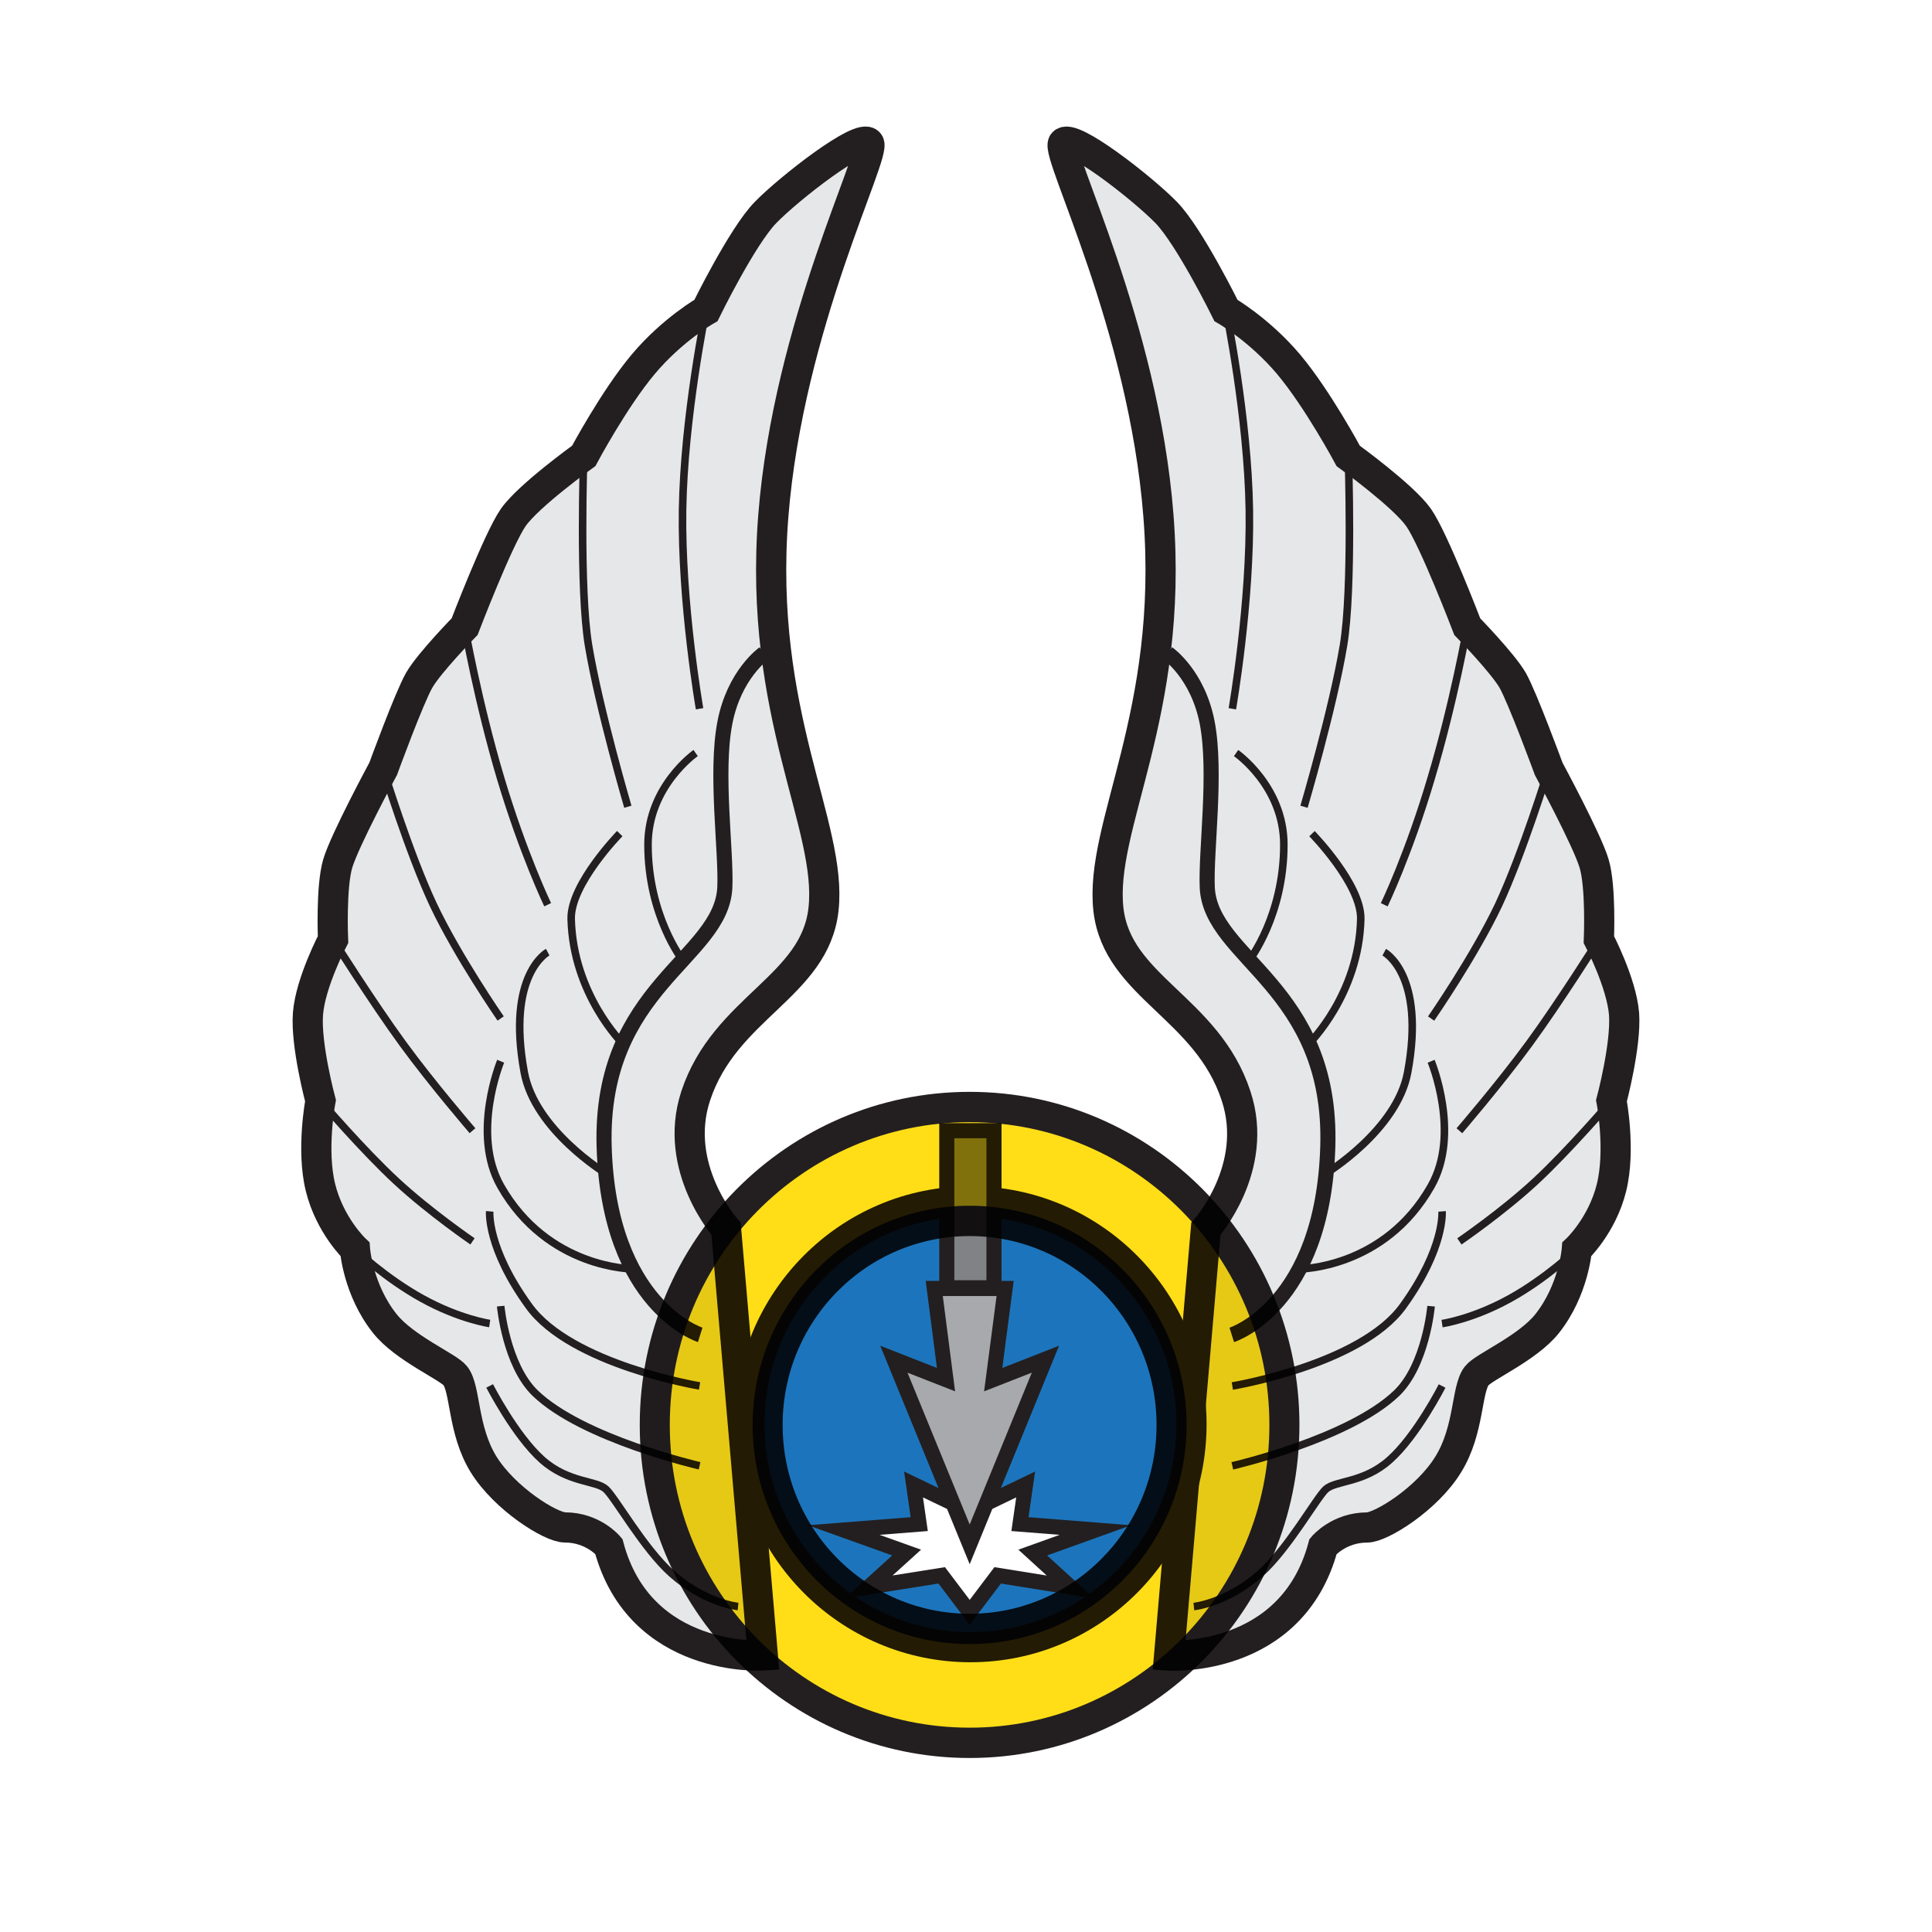 <svg version="1.1" viewBox="0 0 64 64" xmlns="http://www.w3.org/2000/svg">
 <defs>
  <filter id="filter961" color-interpolation-filters="sRGB">
   <feBlend in2="BackgroundImage" mode="multiply"/>
  </filter>
 </defs>
 <path d="m28.786 4.738c0.259 0.365-2.667 6.005-3.169 12.353-0.519 6.597 1.973 10.262 1.662 13.037-0.287 2.562-3.268 3.246-4.234 6.178-0.785 2.388 1.006 4.398 1.006 4.398l1.219 14.136s-4.066 0.26-5.102-3.614c0 0-0.518-0.628-1.454-0.628-0.467 0-1.993-0.95-2.699-2.095-0.702-1.146-0.583-2.485-0.933-2.93-0.231-0.297-1.688-0.911-2.336-1.73-0.888-1.115-0.987-2.459-0.987-2.459s-0.831-0.786-1.142-2.043c-0.311-1.256 0-2.879 0-2.879s-0.496-1.844-0.415-2.88c0.081-1.036 0.83-2.46 0.83-2.46s-0.074-1.737 0.155-2.514c0.229-0.776 1.506-3.14 1.506-3.14s0.859-2.35 1.193-2.933c0.334-0.583 1.506-1.778 1.506-1.778s1.106-2.892 1.61-3.615c0.502-0.723 2.336-2.041 2.336-2.041s1.006-1.888 1.971-3.036c0.967-1.152 2.077-1.781 2.077-1.781s1.2-2.454 1.972-3.244c0.771-0.795 3.17-2.667 3.428-2.302z" fill="#e6e7e8" stroke="#231f20" stroke-miterlimit="10"/>
 <g fill="none" stroke="#231f20" stroke-miterlimit="10">
  <path d="m25.305 21.646s-0.987 0.692-1.294 2.303c-0.319 1.657 0.052 4.252 0 5.445-0.104 2.356-4.154 3.298-3.998 8.586 0.155 5.286 3.182 6.239 3.182 6.239" stroke-width=".5"/>
  <g stroke-width=".25">
   <path d="m23.174 48.556s-3.875-0.891-5.445-2.407c-0.965-0.931-1.143-2.882-1.143-2.882"/>
   <path d="m23.174 45.911s-4.252-0.706-5.652-2.644c-1.404-1.935-1.3-3.139-1.3-3.139"/>
   <path d="m20.951 42.033s-2.809 0-4.366-2.744c-0.987-1.74 0-4.134 0-4.134"/>
   <path d="m20.068 38.869s-2.35-1.428-2.702-3.349c-0.598-3.246 0.777-3.979 0.777-3.979"/>
   <path d="m20.631 34.57s-1.649-1.623-1.71-4.13c-0.027-1.152 1.609-2.826 1.609-2.826"/>
   <path d="m22.61 31.803s-1.144-1.466-1.144-3.822c0-1.938 1.578-3.036 1.578-3.036"/>
   <path d="m16.222 43.843s-0.995-0.143-2.232-0.825c-1.236-0.681-2.232-1.634-2.232-1.634"/>
   <path d="m15.652 41.122s-1.406-0.961-2.518-1.99c-1.113-1.029-2.518-2.67-2.518-2.67"/>
   <path d="m15.652 37.456s-1.323-1.533-2.31-2.885c-0.987-1.353-2.31-3.448-2.31-3.448"/>
   <path d="m16.585 33.739s-1.429-2.066-2.232-3.77c-0.802-1.704-1.661-4.501-1.661-4.501"/>
   <path d="m18.142 29.97s-0.808-1.679-1.557-4.187c-0.749-2.51-1.193-5.025-1.193-5.025"/>
   <path d="m20.798 26.724s-0.952-3.245-1.301-5.339c-0.314-1.871-0.16-6.283-0.16-6.283"/>
   <path d="m23.174 23.479s-0.613-3.511-0.563-6.597c0.049-3.086 0.775-6.597 0.775-6.597"/>
   <path d="m24.449 53.218s-1.092-0.11-2.196-1.09c-0.932-0.829-1.877-2.526-2.186-2.801-0.331-0.294-1.242-0.201-2.106-0.968-0.897-0.798-1.74-2.449-1.74-2.449"/>
  </g>
 </g>
 <path d="m35.216 4.738c-0.259 0.365 2.667 6.005 3.159 12.354 0.518 6.597-1.968 10.262-1.657 13.037 0.292 2.563 3.273 3.246 4.229 6.178 0.793 2.388-1 4.399-1 4.399l-1.219 14.136s4.061 0.26 5.101-3.615c0 0 0.523-0.627 1.456-0.627 0.466 0 1.996-0.95 2.693-2.094 0.706-1.146 0.59-2.486 0.941-2.931 0.227-0.297 1.682-0.91 2.332-1.728 0.885-1.117 0.984-2.461 0.984-2.461s0.835-0.785 1.147-2.041c0.312-1.257 0-2.881 0-2.881s0.492-1.843 0.417-2.879c-0.085-1.036-0.834-2.46-0.834-2.46s0.074-1.737-0.156-2.513c-0.227-0.776-1.506-3.141-1.506-3.141s-0.863-2.35-1.192-2.932c-0.339-0.585-1.506-1.78-1.506-1.78s-1.106-2.893-1.612-3.615c-0.506-0.722-2.33-2.039-2.33-2.039s-1.011-1.887-1.978-3.039c-0.969-1.148-2.073-1.781-2.073-1.781s-1.206-2.449-1.978-3.244c-0.772-0.795-3.16-2.667-3.419-2.302z" fill="#e6e7e8" stroke="#231f20" stroke-miterlimit="10"/>
 <g fill="none" stroke="#231f20" stroke-miterlimit="10">
  <path d="m38.687 21.647s0.997 0.691 1.305 2.303c0.314 1.657-0.052 4.252 0 5.445 0.104 2.356 4.152 3.299 3.993 8.585-0.157 5.288-3.181 6.24-3.181 6.24" stroke-width=".5"/>
  <g stroke-width=".25">
   <path d="m40.823 48.558s3.87-0.892 5.445-2.409c0.966-0.932 1.139-2.88 1.139-2.88"/>
   <path d="m40.823 45.913s4.254-0.705 5.652-2.644c1.398-1.936 1.295-3.14 1.295-3.14"/>
   <path d="m43.044 42.035s2.811 0 4.364-2.745c0.992-1.742 0-4.135 0-4.135"/>
   <path d="m43.924 38.87s2.353-1.428 2.707-3.349c0.6-3.246-0.777-3.978-0.777-3.978"/>
   <path d="m43.361 34.572s1.658-1.623 1.716-4.13c0.022-1.151-1.616-2.826-1.616-2.826"/>
   <path d="m41.386 31.804s1.143-1.467 1.143-3.823c0-1.937-1.582-3.035-1.582-3.035"/>
   <path d="m47.77 43.846s1.002-0.144 2.238-0.825c1.235-0.682 2.227-1.637 2.227-1.637"/>
   <path d="m48.344 41.123s1.408-0.961 2.52-1.99c1.11-1.029 2.518-2.671 2.518-2.671"/>
   <path d="m48.344 37.458s1.321-1.533 2.311-2.885c0.991-1.353 2.31-3.448 2.31-3.448"/>
   <path d="m47.408 33.741s1.431-2.066 2.237-3.77c0.795-1.704 1.658-4.502 1.658-4.502"/>
   <path d="m45.855 29.971s0.811-1.679 1.553-4.188c0.753-2.509 1.197-5.025 1.197-5.025"/>
   <path d="m43.197 26.725s0.956-3.247 1.307-5.341c0.314-1.87 0.16-6.28 0.16-6.28"/>
   <path d="m40.823 23.479s0.613-3.508 0.563-6.598c-0.049-3.086-0.774-6.597-0.774-6.597"/>
   <path d="m39.548 53.219s1.087-0.11 2.196-1.089c0.932-0.828 1.872-2.525 2.18-2.801 0.337-0.293 1.252-0.201 2.11-0.968 0.899-0.798 1.737-2.448 1.737-2.448"/>
  </g>
 </g>
 <g stroke="#231f20" stroke-miterlimit="10">
  <path d="m39.469 47.181c0 4.077-3.275 7.383-7.321 7.383-4.046 0-7.324-3.305-7.324-7.383 0-4.08 3.278-7.386 7.324-7.386 4.046 0 7.321 3.307 7.321 7.386z" fill="#1c75bc"/>
  <g>
   <polygon transform="matrix(.309 0 0 .312 -7.578 -4.04)" points="131.48 180.21 128.48 184.14 125.48 180.21 117.65 181.44 121.72 177.79 114.98 175.4 123.07 174.77 122.46 170.56 128.48 173.42 134.48 170.56 133.87 174.77 141.96 175.4 135.24 177.79 139.29 181.45" fill="#fff" stroke-width="1.61"/>
   <polygon transform="matrix(.309 0 0 .312 -7.578 -4.04)" points="132.28 149.75 124.68 149.75 125.94 159.43 120.35 157.26 128.48 176.92 136.6 157.26 131 159.43" fill="#a7a9ac" stroke-width="1.61"/>
   <rect x="31.364" y="37.456" width="1.563" height="5.203" fill="#808285" stroke-width=".5"/>
  </g>
  <path transform="matrix(.309 0 0 .312 -6.404 2.151)" d="m158.42 144.4c0 18.637-15.11 33.749-33.741 33.749-18.649 0-33.76-15.112-33.76-33.749 0-18.644 15.111-33.758 33.76-33.758 18.63 0 33.741 15.114 33.741 33.758zm-33.742-21.666c-11.961 0-21.661 9.702-21.661 21.666 0 11.961 9.7 21.654 21.661 21.654 11.96 0 21.643-9.693 21.643-21.654 0-11.964-9.683-21.666-21.643-21.666z" fill="#ffde17" filter="url(#filter961)" stroke-width="3.22"/>
 </g>
 <path transform="matrix(.309 0 0 .312 -6.404 2.151)" d="m149.36 144.39c0 13.629-11.053 24.684-24.685 24.684-13.625 0-24.683-11.055-24.683-24.684 0-13.637 11.058-24.672 24.683-24.672 13.632 0 24.685 11.035 24.685 24.672z" fill="none" filter="url(#filter961)" stroke-width="3.22"/>
</svg>
